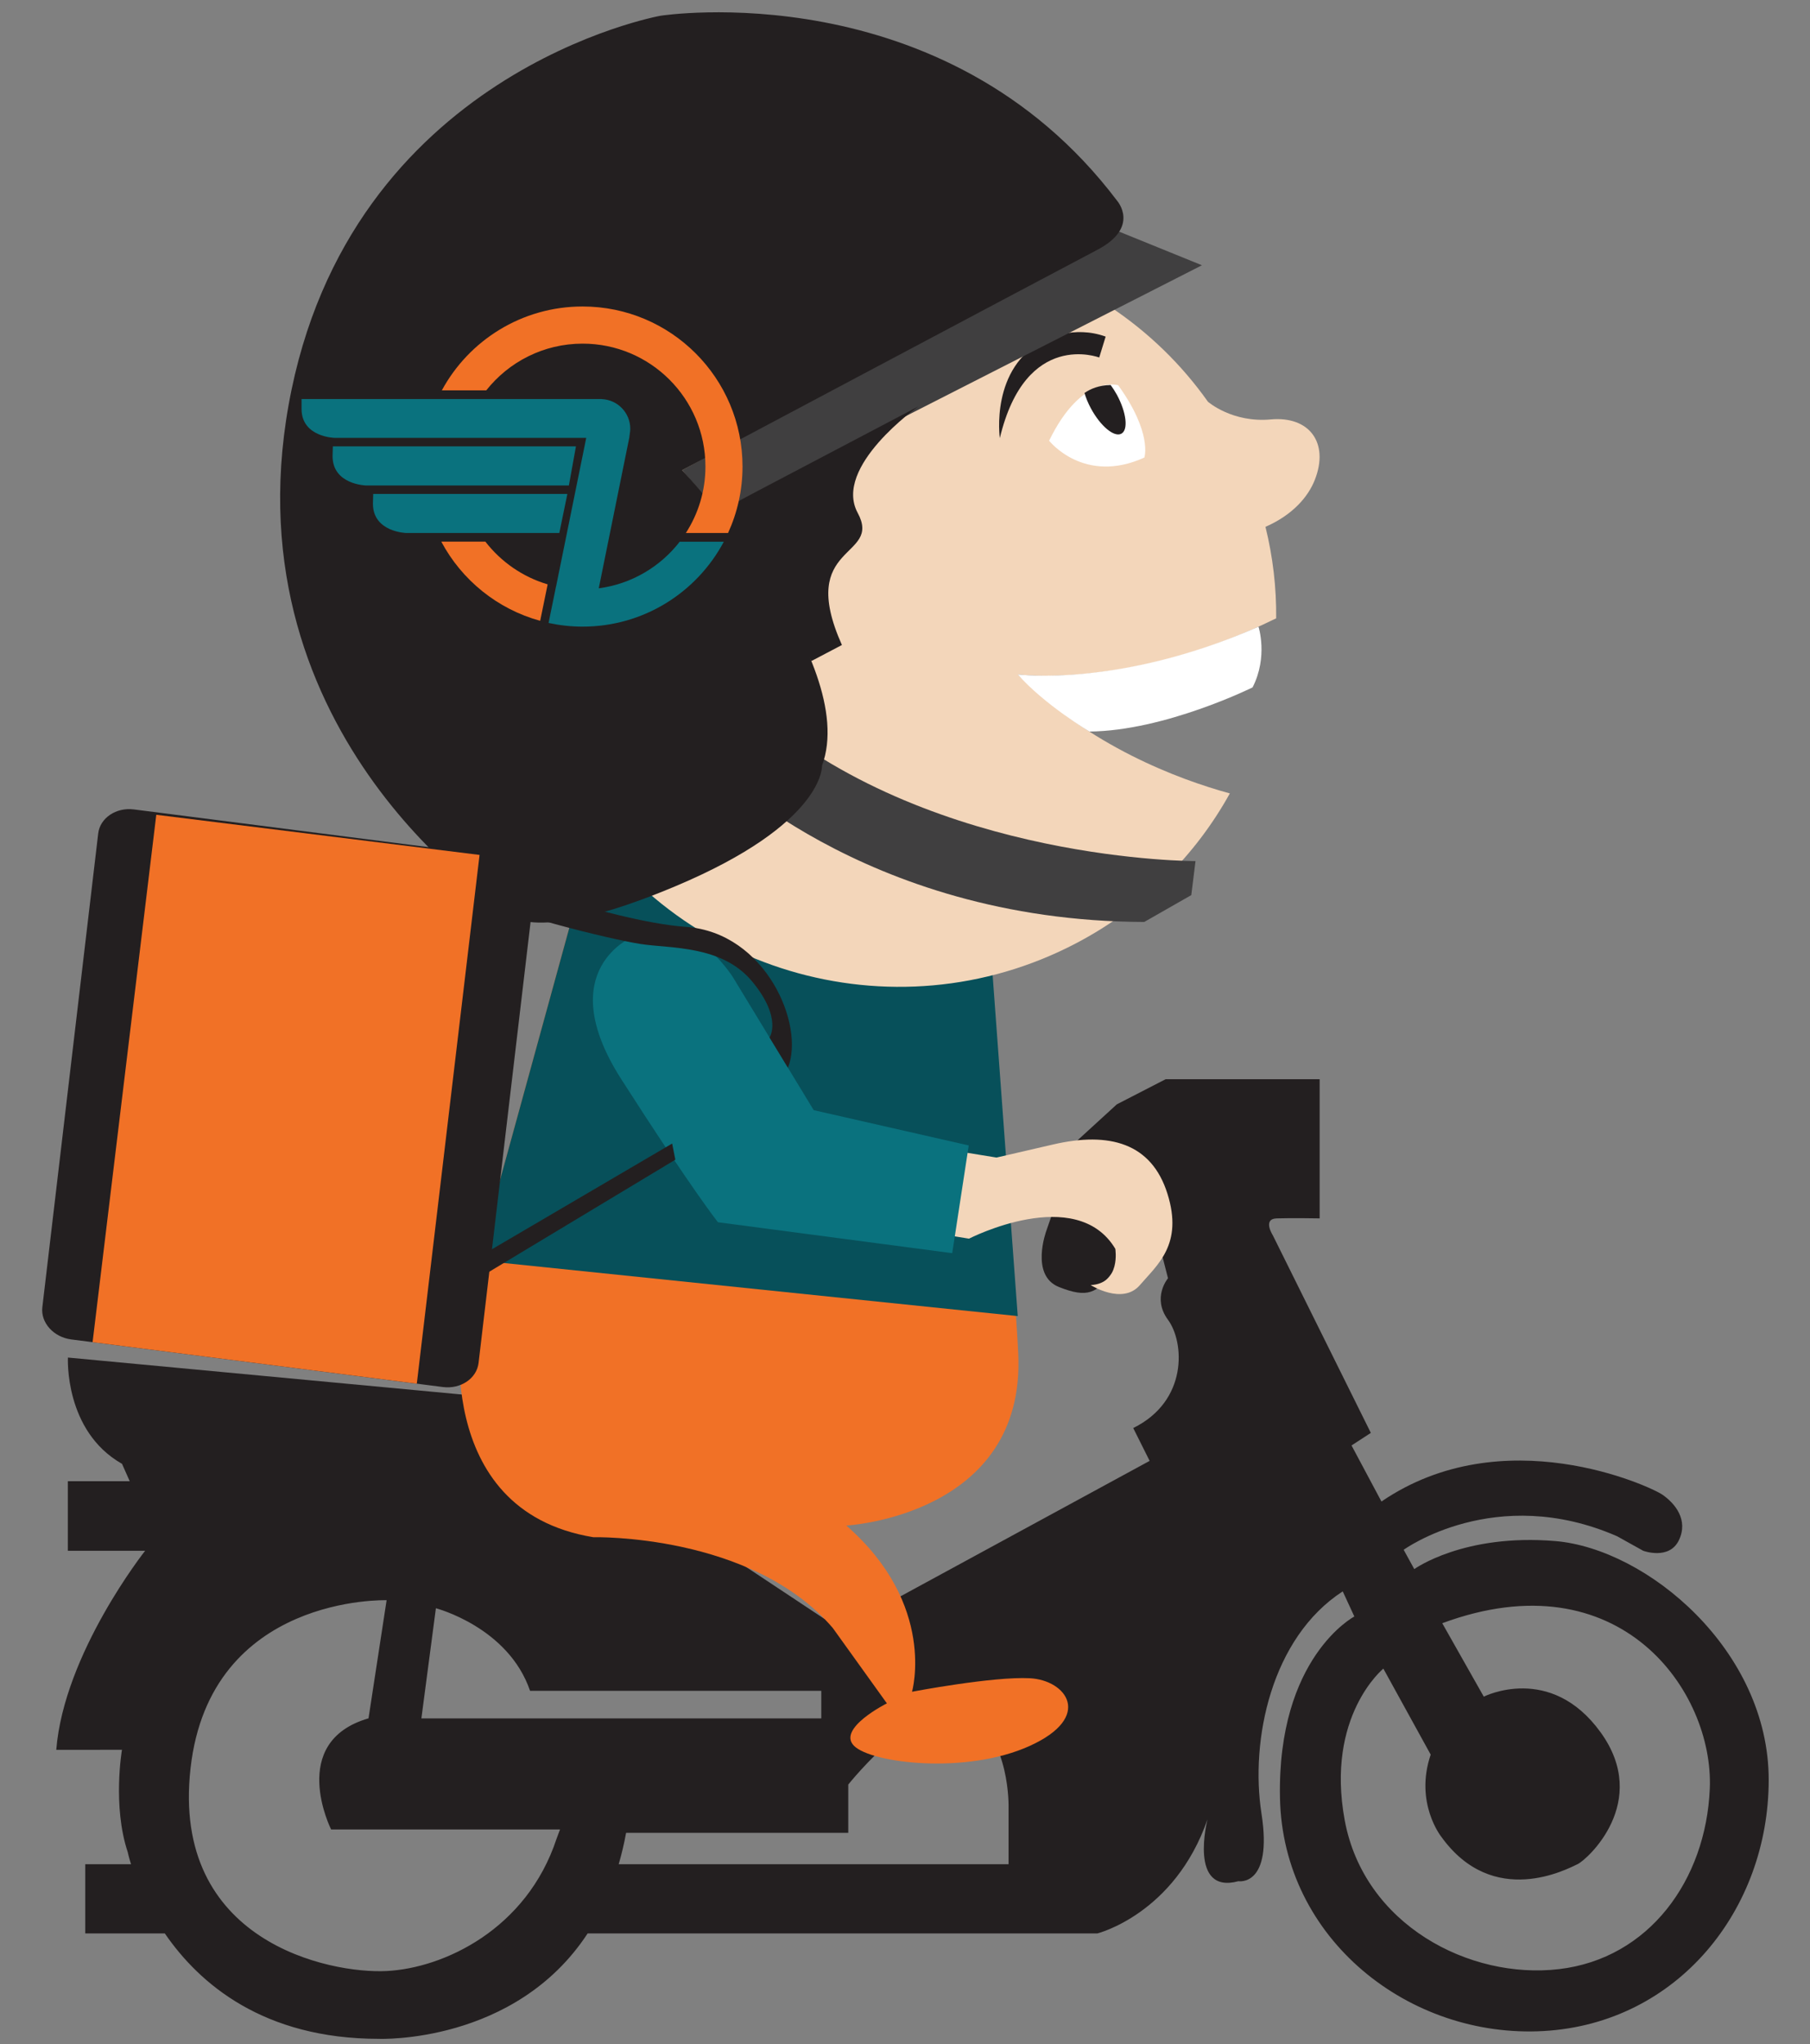 <?xml version="1.0" encoding="utf-8"?>
<!-- Generator: Adobe Illustrator 23.0.0, SVG Export Plug-In . SVG Version: 6.00 Build 0)  -->
<svg version="1.1" id="Layer_1" xmlns="http://www.w3.org/2000/svg" xmlns:xlink="http://www.w3.org/1999/xlink" x="0px" y="0px"
	 viewBox="0 0 399.21 450.66" style="enable-background:new 0 0 399.21 450.66;" xml:space="preserve">
<rect x="0" y="0" width="399.21" height="450.66" fill="#808080" stroke="none"/>
<style type="text/css">
	.st0{fill:#231F20;}
	.st1{fill:#F17126;}
	.st2{fill:#07505A;}
	.st3{fill:#F3D6BA;}
	.st4{fill:#FFFFFF;}
	.st5{fill:#403F40;}
	.st6{fill:#0A727E;}
</style>
<path class="st0" d="M343.03,339.75c-20.24-1.7-31.1,6.18-31.1,6.18l-2.34-4.26c0,0,20.24-14.7,47.08-2.98l5.75,3.2
	c0,0,5.75,2.13,7.88-2.34c2.13-4.47-0.85-8.09-3.62-10.01c-2.77-1.92-35.15-16.83-61.99,1.49l-6.6-12.36l4.26-2.77l-21.62-43.56
	c0,0-2.34-3.62,0.85-3.73c3.2-0.11,9.48,0,9.48,0v-30.68h-33.98l-10.76,5.54l-8.66,7.92l-6.89,19.98c0,0-3.62,9.8,2.77,12.36
	c6.39,2.56,8.36,1.26,11.64-2.99c3.28-4.25,10.3-7.24,10.3-7.24l2.13,8.31c0,0-3.62,4.26,0,9.16c3.62,4.9,4.47,17.89-7.67,23.86
	l3.62,7.24l-56.84,30.89l-14.87,3.96l-73.78-48.9l-93.09-8.73c0,0-0.85,16.19,11.93,23.43l1.7,3.83H14.96v15.34h17.05
	c0,0-17.89,22.58-19.6,43.88H26.9c0,0-2.13,12.36,1.28,22.58c0,0,0.2,0.99,0.72,2.65H18.8v15.25h17.55
	c7.61,11.09,21.73,23.24,47.2,23.24c0,0,30.03,1.22,46.06-23.24h92.83h9.8h9.8c0,0,17.04-4.26,24.28-25.14
	c0,0-4.26,16.62,6.82,13.63c0,0,7.61,1.28,5.09-14.91c-2.53-16.19,2.16-38.77,17.92-48.99l2.56,5.54c0,0-17.04,8.95-16.4,40.05
	c0.64,31.1,28.54,53.04,58.16,51.34c29.61-1.7,49.63-26.84,49.63-55.39C390.1,363.82,363.26,341.45,343.03,339.75 M122.76,405.36
	c-6.6,20.02-24.92,28.55-37.49,29.18c-12.57,0.64-47.58-6.44-43.24-44.74c4.33-38.29,43.24-37.01,43.24-37.01l-3.99,26.04
	c-17.95,5.22-8.25,24.5-8.25,24.5h50.49L122.76,405.36z M92.94,378.84l3.2-24.28c0,0,15.98,4.15,20.77,18.21h64.23v6.07H92.94z
	 M222.45,398.54v12.45h-85.99c0.63-2.19,1.19-4.47,1.63-6.91h49v-10.65c0,0,17.04-21.3,26.42-15.76
	C222.88,383.21,222.45,398.54,222.45,398.54 M343.88,434.12c-19.81,2.34-43.03-9.8-47.29-32.81c-4.26-23.01,8.52-33.44,8.52-33.44
	l10.44,18.96c-3.62,10.65,2.34,18.11,2.34,18.11c11.5,15.98,27.91,7.03,30.04,6.05c2.13-0.97,16.19-13.72,5.11-29.06
	c-11.08-15.34-25.78-7.88-25.78-7.88l-9.16-16.19c39.2-14.49,59.91,15.04,59.01,36.47C376.26,414.52,363.69,431.78,343.88,434.12"/>
<path class="st1" d="M129.15,191.49l-27.27,99.27c0,0-7.24,42.18,28.97,48.14c0,0,34.94-0.85,52.83,20.02l11.93,16.61
	c0,0-11.08,5.54-7.24,9.37c3.83,3.83,24.71,6.39,38.77,0c14.06-6.39,8.09-14.49,0-14.91c-8.1-0.43-25.99,2.98-25.99,2.98
	s5.54-19.17-14.49-36.64c0,0,39.62-2.13,37.92-37.92c-1.71-35.79-11.5-95.43-11.5-95.43L129.15,191.49z"/>
<polygon class="st2" points="105.42,277.86 224.47,290.15 218.1,203.68 129.15,191.49 "/>
<path class="st3" d="M280.28,92.47c-8.49,0.78-13.83-3.88-13.83-3.88l0.01,0.03c-23.74-33.58-69.73-45.13-107.28-25.38
	c-40.52,21.31-55.85,70.96-34.24,110.91c21.61,39.95,71.98,55.06,112.51,33.75c14.85-7.81,26.3-19.43,33.8-32.98
	c-11.39-3.12-30.91-10.41-46.78-26.24c0,0,24.92,3.37,57-12.36c0.07-6.72-0.71-13.49-2.36-20.17c6.08-2.67,9.43-6.67,10.88-10.35
	C293.22,97.61,288.77,91.69,280.28,92.47"/>
<path class="st4" d="M277.57,138.16c0,0,2.16,6.64-1.31,13.39c0,0-19.38,9.6-36,9.73c0,0-9.94-5.95-15.79-12.6
	C224.47,148.68,246.88,151.67,277.57,138.16"/>
<path class="st4" d="M231.39,97.16c0,0,7.67,9.78,21.01,3.71c0,0,1.82-5.41-5.77-15.93C246.63,84.93,238.59,82.37,231.39,97.16"/>
<path class="st0" d="M220.52,96.59c0,0-2.23-15.6,9.99-21.68c0,0,6.25-3.29,13.35-0.7l-1.42,4.61
	C242.44,78.82,226.24,72.6,220.52,96.59"/>
<path class="st5" d="M156.36,167.84c0,0,33.67,35.25,96.01,35.42l10.38-5.92l0.93-7.5c0,0-56.92,0.21-95.35-32.01L156.36,167.84z"/>
<polygon class="st5" points="158.35,112.84 265.1,58.48 246.84,51.07 150.46,103.66 "/>
<path class="st0" d="M202.54,89.61c0,0-18.88,13.28-13.37,23.46c5.51,10.18-13.58,6.52-3.48,29.13l-6.74,3.54l-20.6-32.9
	L202.54,89.61z"/>
<path class="st0" d="M150.46,103.66c0,0,39.45,41.91,30.84,65.15c0,0,0.69,12.69-32.39,26.6c-33.08,13.91-37.66,5.44-37.66,5.44
	s-60.78-38.1-47.59-111.6s82.04-85.78,82.04-85.78s62.46-9.78,100.68,40.78c0,0,5.17,5.81-4.34,10.82
	C227.25,62.85,150.46,103.66,150.46,103.66"/>
<path class="st0" d="M244.96,84.88c-2.5,0.03-4.42,0.82-5.77,1.76c0.32,1.08,0.79,2.23,1.42,3.4c2.12,3.91,5.11,6.41,6.7,5.58
	s1.14-4.68-0.97-8.59C245.9,86.24,245.44,85.53,244.96,84.88"/>
<path class="st3" d="M135.75,222.91l26.84,41.86l51.13,8.31c0,0,23.65-12.14,32.27,2.24c0,0,1.28,7.67-5.43,7.99
	c0,0,7.03,4.47,10.86,0c3.83-4.47,9.59-8.95,6.07-20.13c-3.51-11.18-12.78-13.74-25.24-10.86l-12.46,2.88l-39.3-6.39l-22.05-33.23
	c0,0-5.43-9.27-16.3-3.83C131.28,217.15,135.75,222.91,135.75,222.91"/>
<path class="st6" d="M139.8,206.4c0,0-18.32,7.24-2.77,31.53c15.55,24.29,21.32,31.53,21.32,31.53l51.67,6.82l3.64-23.75
	l-34.19-7.78l-17.88-29.41C161.58,215.33,151.09,198.94,139.8,206.4"/>
<path class="st1" d="M107.24,86.07c4.96-6.27,12.64-10.31,21.26-10.31c14.96,0,27.09,12.13,27.09,27.09c0,5.4-1.59,10.43-4.32,14.66
	h9.31c2.04-4.47,3.19-9.43,3.19-14.66c0-19.48-15.79-35.28-35.28-35.28c-13.41,0-25.07,7.48-31.04,18.49H107.24z"/>
<path class="st1" d="M120.79,128.83c-5.52-1.63-10.3-4.98-13.74-9.42h-9.72c4.51,8.47,12.37,14.87,21.81,17.46L120.79,128.83z"/>
<path class="st6" d="M149.93,119.41c-4.27,5.52-10.62,9.34-17.87,10.29l6.73-33.19l0.14-1.08c0.02-0.1,0.03-0.2,0.04-0.3l0.01-0.06
	c0-0.01,0-0.02,0-0.02c0.01-0.17,0.03-0.34,0.03-0.52c0-3.53-2.79-6.4-6.29-6.54l0.01-0.01l-0.16,0c-0.04,0-0.08-0.01-0.12-0.01
	s-0.08,0-0.11,0.01l-1.7,0l-0.01,0H66.51v2.18c0,6.21,7.26,6.37,7.26,6.37h55.53l-6.66,32.79l-0.01,0l-1.64,8.02
	c2.42,0.52,4.92,0.81,7.5,0.81c13.5,0,25.22-7.58,31.15-18.72H149.93z"/>
<path class="st6" d="M127.03,98.41H73.41l-0.06,2.14c0,6.31,7.38,6.48,7.38,6.48h44.74L127.03,98.41z"/>
<path class="st6" d="M125.14,108.89H82.31l-0.06,2.14c0,6.31,7.38,6.48,7.38,6.48h33.73L125.14,108.89z"/>
<path class="st0" d="M97.69,305.79L15.73,295.3c-3.92-0.5-6.8-3.71-6.39-7.12l12.32-104.43c0.4-3.41,3.94-5.8,7.86-5.3l81.96,10.49
	c3.92,0.5,6.8,3.71,6.39,7.12l-12.32,104.43C105.14,303.91,101.61,306.29,97.69,305.79"/>
<path class="st0" d="M101.78,190.77c0,0,32,12.31,49.57,13.58c17.57,1.27,26.23,21.67,22.43,31.04l-4.05-6.66
	c0,0,2.88-4.23-3.81-12.32c-6.69-8.09-18.06-7.26-24.68-8.3c-6.62-1.04-30.15-6.72-39.54-11.63L101.78,190.77z"/>
<polygon class="st0" points="101.4,279.58 148.25,252.11 148.95,255.67 101.34,284.33 "/>
<polygon class="st1" points="34.47,179.63 20.42,295.9 91.93,305.05 105.77,188.48 "/>
</svg>
